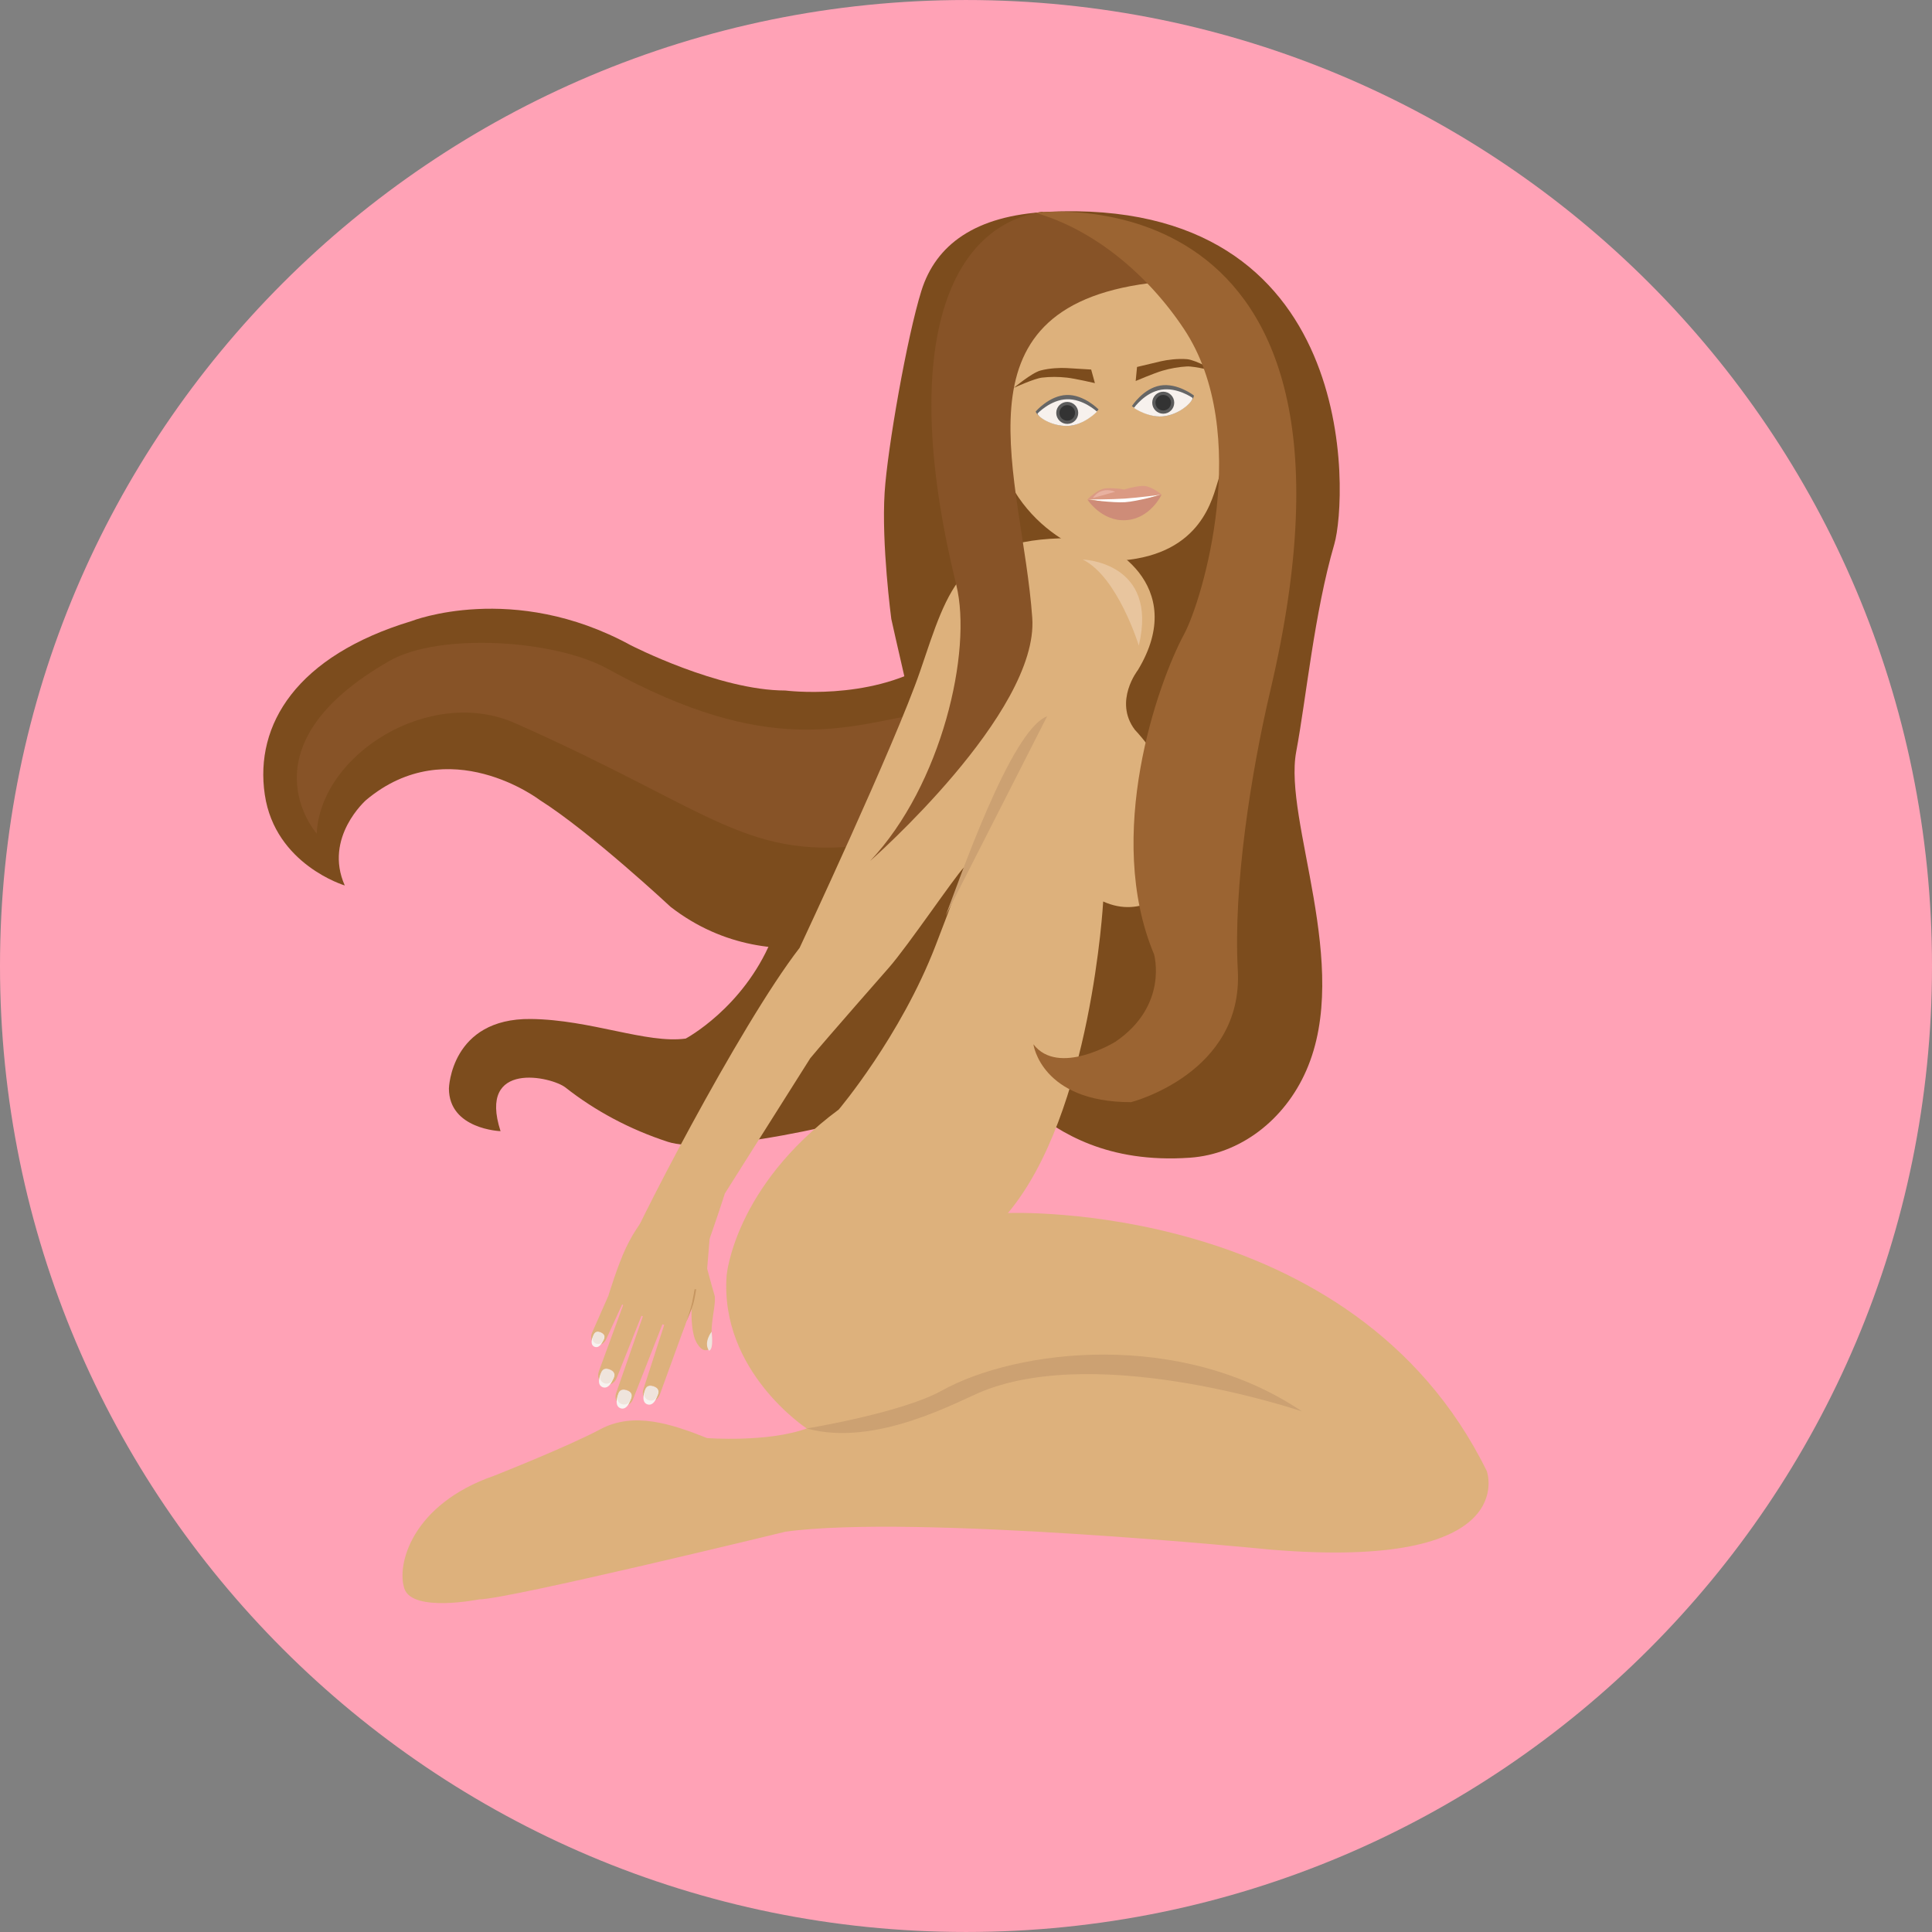 <!DOCTYPE svg PUBLIC "-//W3C//DTD SVG 1.1//EN" "http://www.w3.org/Graphics/SVG/1.1/DTD/svg11.dtd">
<!-- Uploaded to: SVG Repo, www.svgrepo.com, Transformed by: SVG Repo Mixer Tools -->
<svg height="800px" width="800px" version="1.1" id="Layer_1" xmlns="http://www.w3.org/2000/svg" xmlns:xlink="http://www.w3.org/1999/xlink" viewBox="0 0 496.159 496.159" xml:space="preserve" fill="#000000">
<rect x="0" y="0" width="496.159" height="496.159" fill="#808080" stroke="none"/>
<g id="SVGRepo_bgCarrier" stroke-width="0"/>
<g id="SVGRepo_tracerCarrier" stroke-linecap="round" stroke-linejoin="round"/>
<g id="SVGRepo_iconCarrier"> <path style="fill:#ffa2b6;" d="M248.083,0.003C111.071,0.003,0,111.063,0,248.085c0,137.001,111.07,248.071,248.083,248.071 c137.006,0,248.076-111.07,248.076-248.071C496.159,111.063,385.089,0.003,248.083,0.003z"/> <path style="fill:#7C4C1D;" d="M342.669,139.736c3.418-11.72,7-89.333-73.591-85.338c-18.652,0.925-28.766,8.482-32.454,20.284 c-3.688,11.801-8.719,40.51-9.439,51.77c-0.85,13.285,1.71,32.496,1.71,32.496s26.141,118.062,35.388,125.577 c7.868,6.394,20.162,14.261,41.305,12.786c12.85-0.896,24.286-9.628,29.872-22.375c11.802-26.921-5.9-64.169-2.582-81.871 C335.461,179.289,337.506,157.439,342.669,139.736z"/> <path style="fill:#DDB17C;" d="M310.011,72.237c-13.267-22.3-45.235-16.854-45.235-16.854 c-14.163,9.085-11.785,43.387-11.785,43.387c0.846,15.243,3.269,17.8,3.269,17.8c7.031,23.184,28.889,27.618,31.925,27.365 c20.523-1.71,23.213-16.183,24.65-20.532c1.437-4.349,2.257-19.553,2.257-19.553C318.48,85.221,310.011,72.237,310.011,72.237z"/> <path style="fill:#666666;" d="M273.935,101.434c-4.457,0.141-7.944,4.225-7.944,4.225c0.028,0.917,3.737,3.857,8.195,3.718 c4.456-0.141,7.943-4.226,7.943-4.226S278.392,101.294,273.935,101.434z"/> <path style="fill:#F7F1ED;" d="M273.97,102.534c-4.216,0.132-7.527,3.663-7.527,3.663c0.024,0.79,3.526,3.313,7.743,3.181 c4.215-0.133,7.526-3.663,7.526-3.663S278.186,102.4,273.97,102.534z"/> <circle style="fill:#5B5B5B;" cx="274.08" cy="106.04" r="2.825"/> <circle style="fill:#333333;" cx="274.08" cy="106.04" r="1.999"/> <path style="fill:#666666;" d="M297.969,99.011c-4.395,0.751-7.286,5.278-7.286,5.278s4.232,3.306,8.627,2.555 c4.395-0.753,7.44-4.375,7.287-5.28C306.598,101.563,302.364,98.257,297.969,99.011z"/> <path style="fill:#F7F1ED;" d="M298.155,100.094c-4.159,0.711-6.952,4.664-6.952,4.664s3.949,2.797,8.107,2.086 c4.157-0.712,7.084-3.885,6.951-4.665C306.262,102.179,302.312,99.382,298.155,100.094z"/> <circle style="fill:#5B5B5B;" cx="298.73" cy="103.42" r="2.825"/> <circle style="fill:#333333;" cx="298.73" cy="103.42" r="1.999"/> <polygon style="fill:#FFFFFF;" points="288.822,127.206 279.608,128.193 288.853,129.929 298.079,126.969 "/> <path style="fill:#CE8C78;" d="M288.925,128.97c-3.08,0.204-9.667-0.686-9.667-0.686s3.656,5.716,9.941,5.299 c6.286-0.416,9.106-6.563,9.106-6.563S292.004,128.767,288.925,128.97z"/> <path style="fill:#DB9A83;" d="M293.314,124.796c-2.31,0.153-4.582,0.918-4.582,0.918s-2.346-0.458-4.654-0.305 c-2.31,0.152-4.821,2.875-4.821,2.875s6.021,0,9.612-0.239c3.593-0.238,9.436-1.024,9.436-1.024S295.623,124.643,293.314,124.796z"/> <path style="fill:#E8B1A0;" d="M280.67,127.89l5.752-1.597C282.463,124.774,280.67,127.89,280.67,127.89z"/> <g> <path style="fill:#7C4C1D;" d="M280.224,94.902c0,0-4.6-0.281-6.268-0.381c-1.666-0.099-4.431,0.021-6.715,0.622 s-6.852,4.448-6.852,4.448s5.169-2.374,7.212-2.615c2.044-0.24,4.208-0.24,6.372,0c2.163,0.241,7.212,1.413,7.212,1.413 L280.224,94.902z"/> <path style="fill:#7C4C1D;" d="M304.832,92.241c-2.353-0.198-5.096,0.159-6.721,0.543c-1.625,0.385-6.108,1.455-6.108,1.455 l-0.347,3.6c0,0,4.771-2.023,6.861-2.634c2.09-0.609,4.222-0.981,6.276-1.097c2.054-0.114,7.555,1.333,7.555,1.333 S307.186,92.439,304.832,92.241z"/> <path style="fill:#7C4C1D;" d="M201.699,177.333c-17.145,0-39.777-11.659-39.777-11.659c-30.176-16.46-56.236-6.172-56.236-6.172 c-29.49,8.916-40.35,26.567-37.684,44.567s20.538,23.328,20.538,23.328c-5.486-12.344,5.487-21.946,5.487-21.946 c21.26-17.831,44.578,0,44.578,0c13.03,8.23,33.604,27.433,33.604,27.433c27.433,21.26,59.666,4.115,59.666,4.115l6.857-66.523 C222.959,180.076,201.699,177.333,201.699,177.333z"/> </g> <path style="fill:#875327;" d="M237.335,183.069c-20,3.5-39.667,11.667-81.333-11.333c-13.485-7.444-43.093-9.375-56-2 c-38.5,22-18.667,44.333-18.667,44.333c1-20.5,29.208-37.996,51-28.333c51.5,22.833,59.333,35.667,92.333,31 S237.335,183.069,237.335,183.069z"/> <path style="fill:#7C4C1D;" d="M251.699,215.386l-53.658,26.186c-7.316,17.375-21.946,25.146-21.946,25.146 c-10.059,1.371-24.352-4.859-39.777-5.03c-20.575-0.228-21.031,17.832-21.031,17.832c0,10.514,13.259,10.973,13.259,10.973 c-5.943-18.29,13.123-14.01,16.688-11.201c7.544,5.944,16.459,10.744,26.29,13.944c9.83,3.2,39.32-3.657,39.32-3.657 c14.631-1.829,50.178-58.409,50.178-58.409L251.699,215.386z"/> <g> <path style="fill:#DDB17C;" d="M381.838,377.819c-34.364-70.078-122.988-66.296-122.988-66.296 c21.488-25.604,24.46-80.011,24.46-80.011c10.058,4.573,17.809-2.92,19.546-6.172c8.916-16.687-11.43-37.947-11.43-37.947 c-5.486-7.317,0.8-15.317,0.8-15.317c13.259-21.947-7.747-33.652-14.632-33.834c-31.018-0.818-33.877,12.439-41.288,34.102 c-6.356,18.578-30.949,71.056-30.949,71.056c-15.545,20.118-43.306,74.033-45.824,81.444c-2.297,6.761,15.251,10.734,17.768,5.701 c3.278-6.556,8.853-24.05,8.853-24.05l21.946-34.749c4.573-5.486,20.225-23.295,20.225-23.295 c4.857-5.55,16.879-23.3,19.193-25.654c0.736-0.749-4.341,12.455-7.222,19.953c-8.979,23.374-24.894,42.187-24.894,42.187 c-26.861,19.889-28.792,42.588-28.792,42.588c-1.829,24.689,20.574,39.32,20.574,39.32c-10.058,3.658-25.608,2.465-25.608,2.465 c-9.145-3.658-18.813-6.841-27.365-2.28c-8.551,4.561-27.364,11.972-27.364,11.972c-21.033,7.315-25.084,22.804-22.992,28.992 c2.092,6.189,19.203,2.743,19.203,2.743c7.316,0,78.639-17.375,78.639-17.375c32.919-4.571,124.361,4.572,124.361,4.572 C390.984,403.422,381.838,377.819,381.838,377.819z"/> <path style="fill:#DDB17C;" d="M168.698,305.994l-1.446,4.439c-2.682,3.549-4.36,5.595-6.453,9.931 c-2.126,4.407-4.486,12.163-4.486,12.163l3.28,2.376l6.539,3.799l9.165,3.216l6.297-16.006c0,0,0.683-8.007,0.754-9.536l2.363-5.66 C179.785,307.723,174.254,306.154,168.698,305.994z"/> <path style="fill:#DDB17C;" d="M174.518,336.996c-1.272-0.452-2.95,0.324-3.456,1.747l-5.817,17.971 c-0.46,1.292,0.104,2.673,1.257,3.084c1.157,0.412,2.465-0.304,2.925-1.594l6.479-17.811 C176.414,338.97,175.794,337.45,174.518,336.996z"/> <path style="fill:#DDB17C;" d="M169.163,334.981c-1.317-0.491-3.019,0.161-3.547,1.576l-7.384,21.204 c-0.478,1.284,0.101,2.688,1.293,3.131c1.194,0.446,2.552-0.235,3.03-1.519l8.237-20.991 C171.32,336.966,170.479,335.472,169.163,334.981z"/> <path style="fill:#DDB17C;" d="M163.807,333.086c-1.26-0.488-3.024,0.118-3.571,1.527l-6.416,17.479 c-0.544,1.409,0.034,2.947,1.294,3.434c1.26,0.487,2.725-0.257,3.269-1.666l6.889-17.297 C165.818,335.153,165.066,333.573,163.807,333.086z"/> <path style="fill:#DDB17C;" d="M158.801,330.617c-1.178-0.477-1.984,0.722-2.55,2.123l-4.235,9.587 c-0.491,1.215-0.06,2.535,0.962,2.949c1.023,0.412,2.25-0.238,2.741-1.454l4.466-9.716 C160.75,332.705,159.979,331.092,158.801,330.617z"/> <path style="fill:#DDB17C;" d="M183.489,332.609c-0.805-2.691-2.236-8.138-2.236-8.138l-6.774,4.593l3.22,5.294 c0,0-0.542,5.401,0.675,9.277c0.144,0.456,1.622,4.229,3.869,2.802c0.819-0.52,0.306-3.316,0.592-6.288 C183.131,337.056,183.894,333.983,183.489,332.609z"/> </g> <path style="fill:#EFE4DC;" d="M182.745,342.002c0,0-2.134,2.711-0.678,4.848C182.067,346.851,183.32,347.034,182.745,342.002z"/> <path style="fill:#E8C7AF;" d="M154.309,342.148c-0.732-0.327-1.444-0.327-1.854,0.591c-0.03,0.065-0.185,0.347-0.209,0.419 c-0.319,0.92,0.069,1.555,0.75,1.859c0.698,0.312,1.469,0.122,1.921-0.755c0.022-0.042,0.171-0.297,0.19-0.339 C155.516,343.006,155.041,342.476,154.309,342.148z"/> <path style="fill:#F7F3F0;" d="M154.268,342.259c-0.709-0.303-1.393-0.293-1.774,0.595c-0.028,0.064-0.344,0.687-0.367,0.755 c-0.292,0.889-0.338,1.88,0.542,2.257c0.881,0.378,1.622-0.386,2.045-1.235c0.02-0.041,0.331-0.637,0.348-0.679 C155.441,343.066,154.976,342.563,154.268,342.259z"/> <path style="fill:#EFE4DC;" d="M154.219,342.245c-0.71-0.304-1.394-0.293-1.774,0.595c-0.028,0.064-0.14,0.34-0.163,0.409 c-0.292,0.89,0.09,1.493,0.748,1.775c0.676,0.29,1.415,0.096,1.838-0.754c0.02-0.04,0.126-0.29,0.144-0.331 C155.392,343.051,154.927,342.548,154.219,342.245z"/> <path style="fill:#E8C7AF;" d="M156.622,351.661c-0.904-0.372-1.771-0.345-2.235,0.788c-0.034,0.081-0.213,0.431-0.24,0.519 c-0.354,1.131,0.144,1.89,0.98,2.235c0.862,0.354,1.794,0.094,2.313-0.989c0.025-0.053,0.197-0.368,0.219-0.42 C158.124,352.661,157.525,352.032,156.622,351.661z"/> <path style="fill:#F7F3F0;" d="M156.576,351.797c-0.874-0.343-1.707-0.306-2.138,0.79c-0.031,0.079-0.393,0.849-0.418,0.933 c-0.323,1.093-0.343,2.302,0.742,2.728c1.085,0.427,1.96-0.529,2.444-1.578c0.023-0.051,0.378-0.789,0.398-0.839 C158.034,352.736,157.449,352.142,156.576,351.797z"/> <path style="fill:#EFE4DC;" d="M156.516,351.781c-0.875-0.344-1.708-0.306-2.138,0.789c-0.031,0.08-0.158,0.419-0.183,0.504 c-0.323,1.092,0.165,1.815,0.975,2.133c0.834,0.329,1.727,0.065,2.209-0.984c0.023-0.051,0.144-0.359,0.162-0.409 C157.973,352.72,157.389,352.124,156.516,351.781z"/> <path style="fill:#E8C7AF;" d="M160.956,356.976c-0.925-0.311-1.789-0.228-2.178,0.933c-0.028,0.084-0.184,0.445-0.205,0.535 c-0.278,1.151,0.269,1.876,1.128,2.164c0.884,0.298,1.795-0.024,2.242-1.14c0.021-0.053,0.171-0.38,0.189-0.433 C162.522,357.872,161.882,357.287,160.956,356.976z"/> <path style="fill:#F7F3F0;" d="M160.92,357.116c-0.896-0.285-1.723-0.193-2.081,0.93c-0.025,0.081-0.336,0.874-0.355,0.959 c-0.251,1.111-0.189,2.318,0.922,2.671c1.111,0.354,1.92-0.659,2.332-1.738c0.02-0.052,0.326-0.811,0.342-0.862 C162.438,357.954,161.814,357.399,160.92,357.116z"/> <path style="fill:#EFE4DC;" d="M160.858,357.102c-0.895-0.284-1.724-0.19-2.081,0.931c-0.025,0.081-0.128,0.429-0.148,0.515 c-0.25,1.112,0.285,1.8,1.116,2.064c0.854,0.271,1.727-0.05,2.139-1.129c0.02-0.052,0.118-0.368,0.135-0.419 C162.376,357.941,161.753,357.387,160.858,357.102z"/> <path style="fill:#E8C7AF;" d="M167.834,355.969c-0.926-0.311-1.789-0.228-2.178,0.934c-0.027,0.083-0.183,0.444-0.205,0.534 c-0.278,1.151,0.268,1.876,1.127,2.164c0.884,0.296,1.797-0.025,2.242-1.14c0.021-0.056,0.171-0.381,0.189-0.435 C169.4,356.864,168.762,356.279,167.834,355.969z"/> <path style="fill:#F7F3F0;" d="M167.798,356.107c-0.895-0.284-1.724-0.192-2.081,0.93c-0.026,0.081-0.337,0.874-0.355,0.96 c-0.25,1.111-0.189,2.319,0.922,2.671c1.111,0.354,1.92-0.658,2.333-1.737c0.019-0.052,0.325-0.811,0.342-0.863 C169.315,356.947,168.693,356.392,167.798,356.107z"/> <path style="fill:#EFE4DC;" d="M167.736,356.095c-0.895-0.284-1.723-0.191-2.08,0.93c-0.026,0.082-0.129,0.429-0.149,0.516 c-0.25,1.111,0.285,1.8,1.115,2.063c0.854,0.272,1.727-0.05,2.139-1.13c0.021-0.051,0.119-0.367,0.135-0.417 C169.254,356.934,168.631,356.38,167.736,356.095z"/> <path style="fill:#C69661;" d="M178.362,331.121c0,0-0.263,1.745-0.589,3.283c-0.328,1.549-1.441,4.883-1.441,4.883 s1.493-3.539,1.803-4.785c0.313-1.259,0.659-3.427,0.659-3.427L178.362,331.121z"/> <g> <path style="fill:#CCA172;" d="M241.817,357.149c-10.262,5.701-34.632,9.697-34.632,9.697c17.831,4.915,38.995-7.106,45.264-9.602 c30.795-12.257,81.913,5.226,81.913,5.226C303.272,341.439,261.262,346.347,241.817,357.149z"/> <path style="fill:#CCA172;" d="M242.848,235.17l11.408-22.415l14.653-28.792C259.536,187.393,246.048,226.94,242.848,235.17z"/> </g> <path style="fill:#875327;" d="M295.002,72.736l-12.667-12l-14.732-6.338c-24.341,3.688-36.879,35.404-22.005,95.886 c4.142,16.839-3.688,51.262-22.127,70.808c0,0,43.356-38.015,41.625-62.43C262.531,122.461,243.335,79.403,295.002,72.736z"/> <path style="fill:#9B6432;" d="M265.889,54.647c14.991,4.283,28.78,15.756,38.113,29.756c17.798,26.697,4.732,69.838,0.111,78.42 c-6.885,12.786-20.53,51.754-7.744,82.241c0,0,3.81,13.154-9.958,22.496c0,0-14.629,8.975-21.021,0.615 c0,0,1.967,14.874,25.078,14.874c0,0,28.888-7.376,27.413-33.928c-1.191-21.442,3.368-50.583,8.36-71.793 C358.002,42.403,265.889,54.647,265.889,54.647z"/> <path style="fill:#E8C59E;" d="M278.066,143.697c8.979,4.418,14.395,22.091,14.395,22.091 C297.592,144.267,278.066,143.697,278.066,143.697z"/> </g>
</svg>